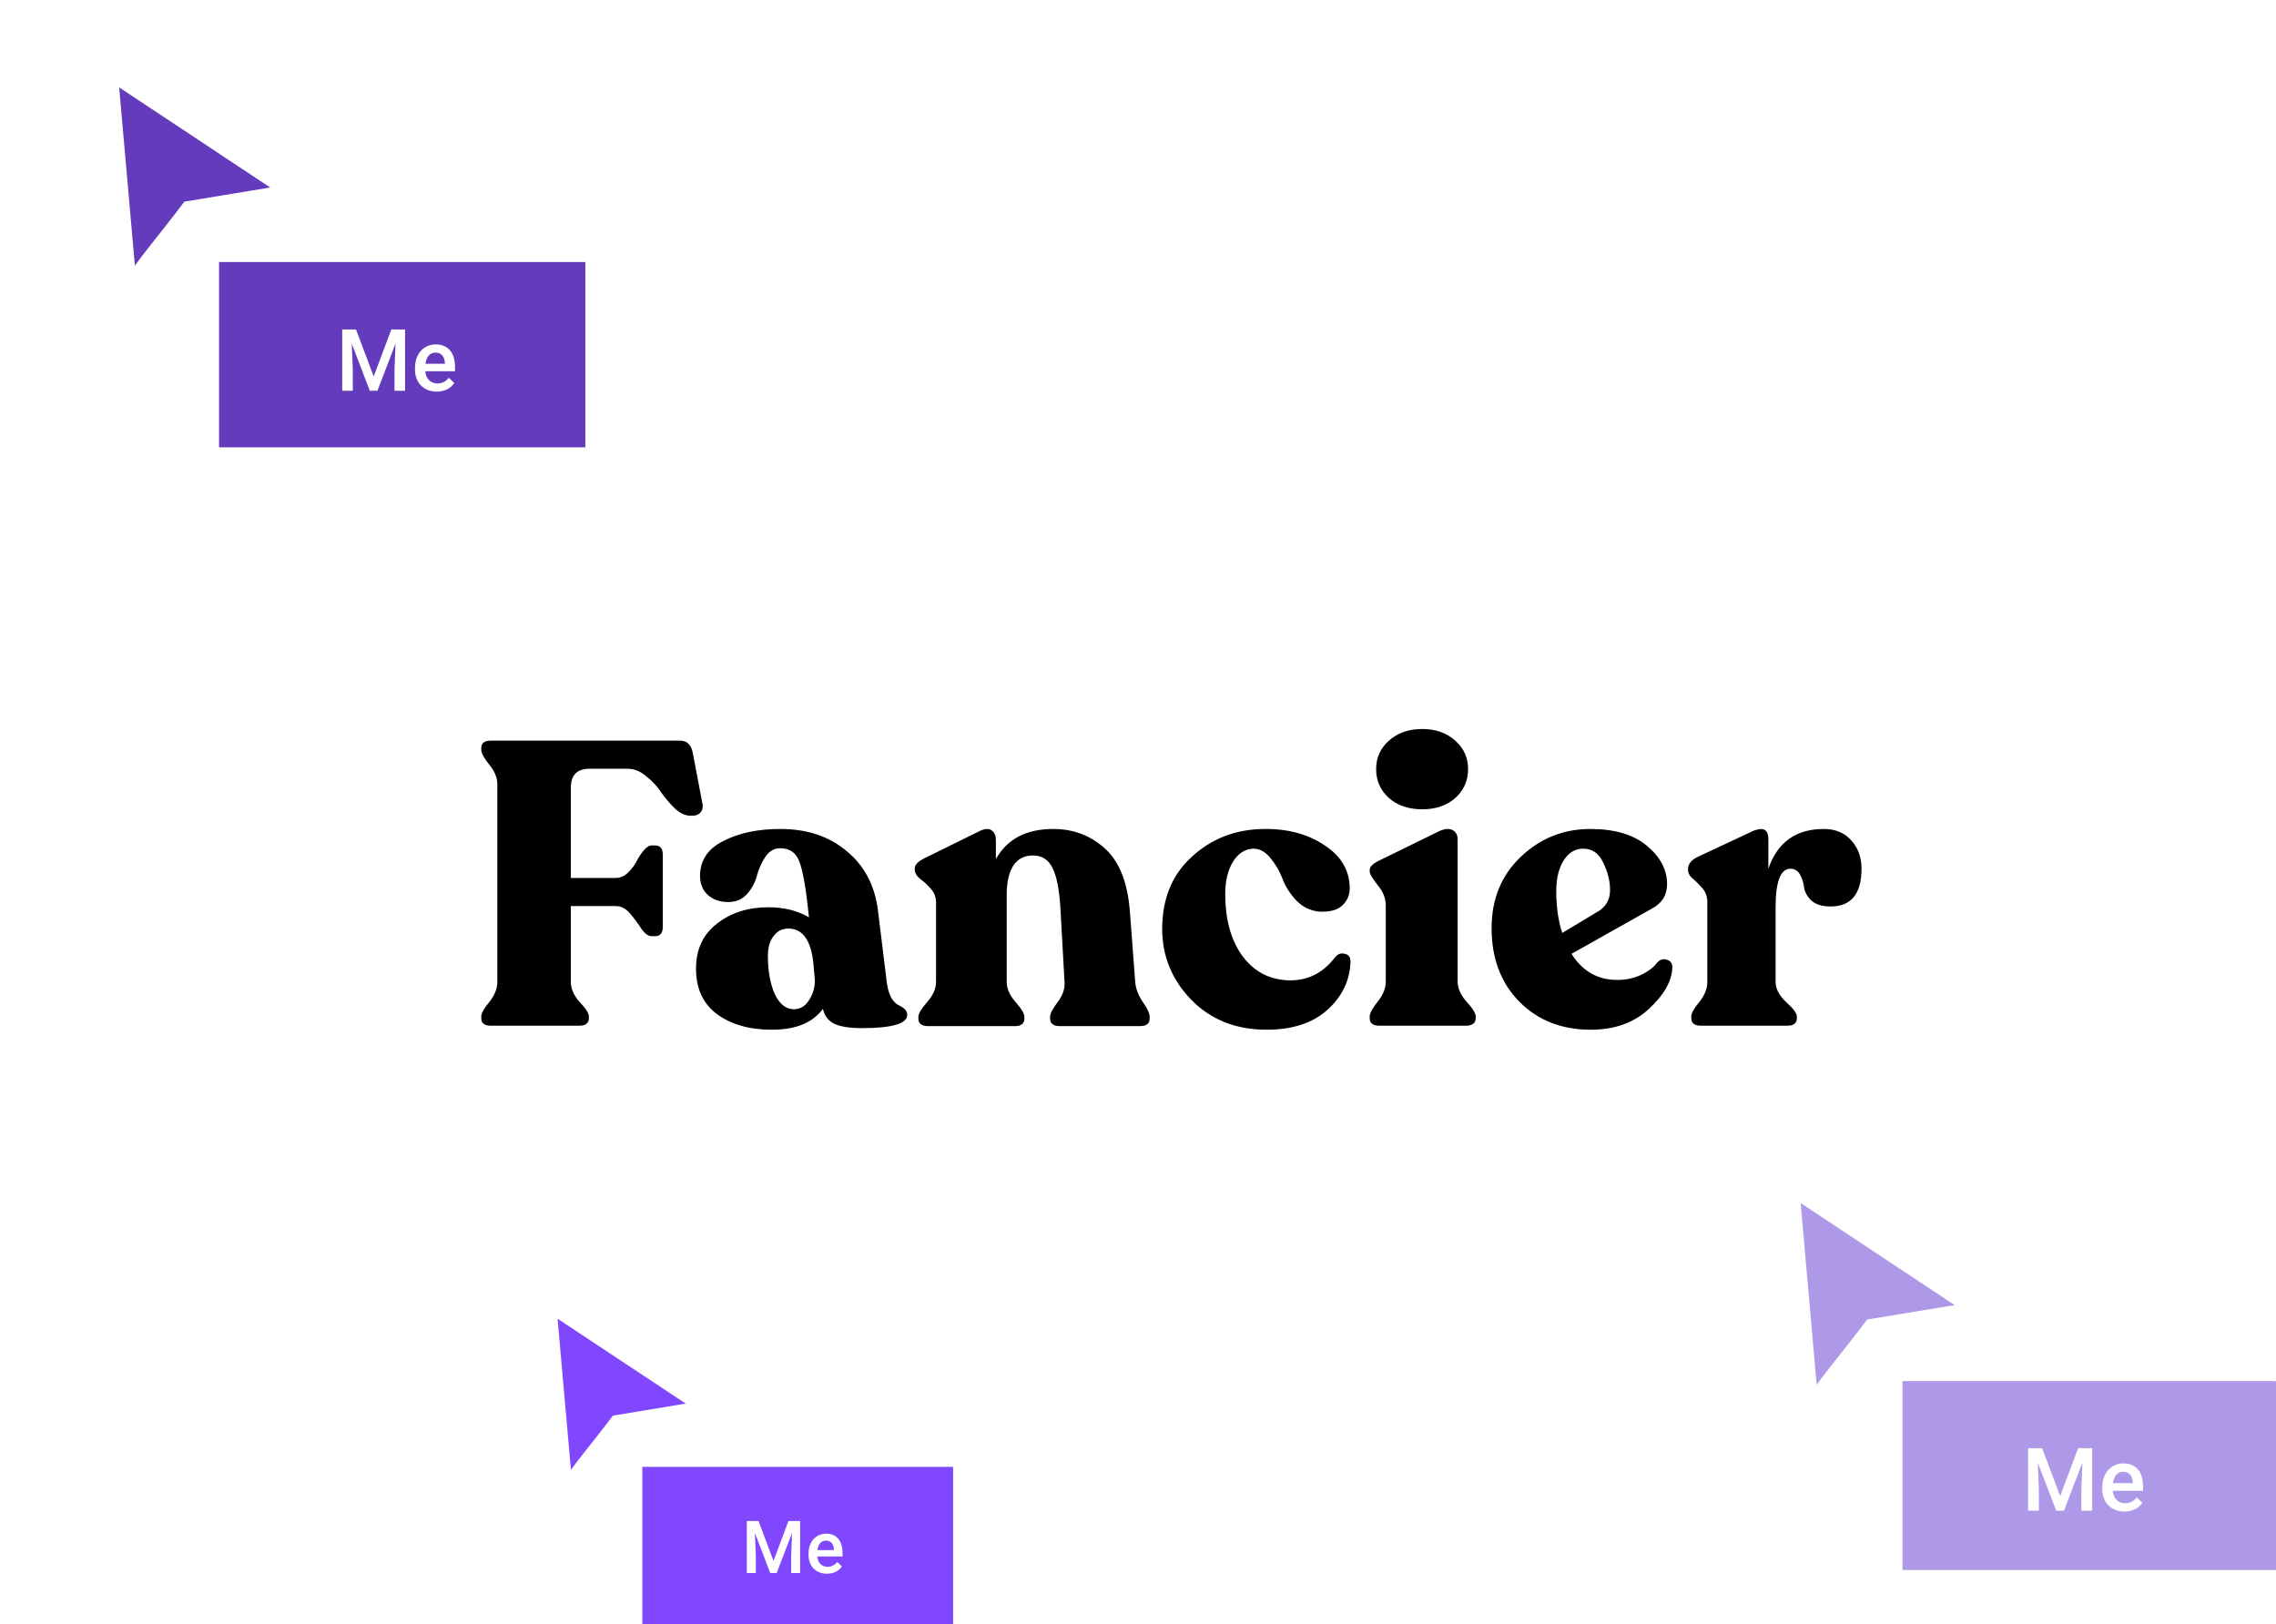 <svg width="426" height="304" viewBox="0 0 426 304" fill="none" xmlns="http://www.w3.org/2000/svg">
<g filter="url(#filter0_d)">
<path d="M101.986 243.783L104.857 276.32C106.101 273.995 110.115 269.345 113.828 264.408L129.268 261.862L101.986 243.783Z" fill="#8047FF"/>
<path d="M101.986 243.783L104.857 276.32C106.101 273.995 110.115 269.345 113.828 264.408L129.268 261.862L101.986 243.783Z" stroke="white" stroke-width="1.711"/>
</g>
<rect x="120.226" y="274.576" width="58.164" height="29.424" fill="#8047FF"/>
<path d="M141.972 284.719L144.779 292.176L147.579 284.719H149.764V294.448H148.08V291.241L148.247 286.951L145.374 294.448H144.164L141.297 286.957L141.464 291.241V294.448H139.78V284.719H141.972ZM154.796 294.582C153.767 294.582 152.932 294.259 152.29 293.613C151.653 292.963 151.334 292.098 151.334 291.02V290.82C151.334 290.098 151.473 289.454 151.749 288.888C152.029 288.318 152.421 287.875 152.925 287.559C153.428 287.242 153.99 287.084 154.609 287.084C155.593 287.084 156.353 287.398 156.888 288.026C157.427 288.655 157.696 289.543 157.696 290.693V291.348H152.972C153.021 291.945 153.219 292.417 153.566 292.764C153.918 293.112 154.359 293.285 154.89 293.285C155.634 293.285 156.239 292.985 156.707 292.383L157.583 293.219C157.293 293.651 156.905 293.987 156.42 294.228C155.939 294.464 155.397 294.582 154.796 294.582ZM154.602 288.387C154.157 288.387 153.796 288.543 153.52 288.855C153.248 289.167 153.074 289.601 152.998 290.158H156.092V290.038C156.057 289.494 155.912 289.084 155.658 288.808C155.404 288.528 155.052 288.387 154.602 288.387Z" fill="white"/>
<g filter="url(#filter1_d)">
<path d="M19.501 12.75L22.884 51.103C24.352 48.362 29.082 42.881 33.46 37.061L51.659 34.06L19.501 12.75Z" fill="#653BBE"/>
<path d="M19.501 12.75L22.884 51.103C24.352 48.362 29.082 42.881 33.46 37.061L51.659 34.06L19.501 12.75Z" stroke="white" stroke-width="2.016"/>
</g>
<rect x="41" y="49.047" width="68.56" height="34.683" fill="#653BBE"/>
<path d="M66.635 61.679L69.943 70.469L73.243 61.679H75.819V73.147H73.834V69.367L74.031 64.31L70.644 73.147H69.218L65.839 64.317L66.036 69.367V73.147H64.051V61.679H66.635ZM81.75 73.305C80.537 73.305 79.553 72.924 78.796 72.163C78.046 71.396 77.67 70.377 77.67 69.107V68.87C77.67 68.02 77.833 67.261 78.158 66.594C78.489 65.922 78.951 65.399 79.545 65.026C80.138 64.654 80.8 64.467 81.53 64.467C82.69 64.467 83.586 64.837 84.216 65.578C84.851 66.318 85.169 67.366 85.169 68.721V69.493H79.6C79.658 70.196 79.891 70.753 80.301 71.162C80.716 71.572 81.236 71.777 81.861 71.777C82.737 71.777 83.452 71.422 84.003 70.713L85.035 71.698C84.694 72.207 84.237 72.604 83.664 72.888C83.097 73.166 82.459 73.305 81.75 73.305ZM81.522 66.003C80.997 66.003 80.571 66.187 80.246 66.555C79.925 66.922 79.721 67.434 79.631 68.091H83.278V67.949C83.236 67.308 83.066 66.825 82.766 66.499C82.467 66.169 82.052 66.003 81.522 66.003Z" fill="white"/>
<g filter="url(#filter2_d)">
<path d="M334.171 221.515L337.621 260.62C339.117 257.825 343.94 252.236 348.403 246.303L366.96 243.243L334.171 221.515Z" fill="#AE99E9"/>
<path d="M334.171 221.515L337.621 260.62C339.117 257.825 343.94 252.236 348.403 246.303L366.96 243.243L334.171 221.515Z" stroke="white" stroke-width="2.056"/>
</g>
<rect x="356.092" y="258.523" width="69.905" height="35.364" fill="#AE99E9"/>
<path d="M382.228 271.089L385.601 280.052L388.966 271.089H391.592V282.783H389.568V278.928L389.769 273.772L386.315 282.783H384.862L381.416 273.78L381.617 278.928V282.783H379.593V271.089H382.228ZM397.64 282.943C396.403 282.943 395.399 282.555 394.628 281.779C393.862 280.997 393.479 279.958 393.479 278.663V278.422C393.479 277.554 393.645 276.781 393.977 276.101C394.315 275.415 394.786 274.883 395.391 274.502C395.996 274.122 396.671 273.932 397.415 273.932C398.598 273.932 399.511 274.31 400.153 275.065C400.801 275.82 401.125 276.888 401.125 278.269V279.056H395.447C395.506 279.774 395.744 280.341 396.162 280.759C396.585 281.176 397.115 281.385 397.752 281.385C398.646 281.385 399.374 281.024 399.937 280.301L400.989 281.305C400.641 281.824 400.175 282.229 399.591 282.518C399.013 282.801 398.362 282.943 397.64 282.943ZM397.407 275.498C396.871 275.498 396.438 275.686 396.106 276.061C395.779 276.435 395.57 276.957 395.479 277.627H399.198V277.482C399.155 276.829 398.981 276.336 398.676 276.004C398.37 275.667 397.947 275.498 397.407 275.498Z" fill="white"/>
<path d="M91.885 192C90.683 192 90.081 191.524 90.081 190.572V190.271C90.081 189.67 90.582 188.768 91.585 187.566C92.587 186.313 93.088 185.061 93.088 183.808V146.832C93.088 145.579 92.587 144.352 91.585 143.149C90.582 141.896 90.081 140.97 90.081 140.368V140.068C90.081 139.116 90.658 138.64 91.81 138.64H127.133C127.935 138.64 128.511 138.84 128.862 139.241C129.262 139.592 129.538 140.193 129.688 141.045L131.492 150.514C131.592 151.166 131.467 151.692 131.116 152.093C130.765 152.493 130.264 152.694 129.613 152.694H129.237C128.285 152.694 127.308 152.243 126.306 151.341C125.354 150.389 124.502 149.387 123.751 148.335C123.049 147.232 122.123 146.23 120.97 145.329C119.868 144.377 118.716 143.901 117.513 143.901H110.298C107.993 143.901 106.841 145.103 106.841 147.508V164.343H115.258C116.06 164.343 116.787 164.042 117.438 163.441C118.139 162.79 118.69 162.088 119.091 161.337C119.492 160.535 119.943 159.834 120.444 159.232C120.995 158.581 121.496 158.255 121.947 158.255H122.624C123.576 158.255 124.052 158.831 124.052 159.984V173.512C124.052 174.664 123.576 175.24 122.624 175.24H121.947C121.346 175.24 120.72 174.789 120.068 173.888C119.467 172.936 118.766 171.984 117.964 171.032C117.162 170.08 116.26 169.604 115.258 169.604H106.841V183.808C106.841 185.061 107.392 186.313 108.494 187.566C109.647 188.768 110.223 189.67 110.223 190.271V190.572C110.223 191.524 109.622 192 108.419 192H91.885ZM165.972 183.808C166.122 185.011 166.398 185.988 166.798 186.739C167.249 187.441 167.675 187.892 168.076 188.092C168.527 188.292 168.928 188.543 169.279 188.843C169.629 189.144 169.805 189.52 169.805 189.971C169.805 191.624 166.974 192.451 161.312 192.451C159.007 192.451 157.279 192.175 156.126 191.624C155.024 191.073 154.323 190.146 154.022 188.843C152.118 191.449 148.937 192.752 144.477 192.752C140.269 192.752 136.837 191.775 134.181 189.82C131.576 187.866 130.273 185.036 130.273 181.328C130.273 177.72 131.576 174.915 134.181 172.911C136.786 170.856 139.993 169.829 143.801 169.829C146.757 169.829 149.287 170.455 151.392 171.708V171.483C150.891 166.522 150.314 163.165 149.663 161.412C149.062 159.658 147.859 158.781 146.056 158.781C144.903 158.781 143.976 159.307 143.275 160.36C142.573 161.412 142.047 162.564 141.697 163.817C141.396 165.069 140.795 166.222 139.893 167.274C138.991 168.326 137.789 168.852 136.285 168.852C134.732 168.852 133.455 168.401 132.453 167.499C131.501 166.598 131.025 165.42 131.025 163.967C131.025 161.061 132.478 158.882 135.384 157.429C138.29 155.925 141.847 155.174 146.056 155.174C151.066 155.174 155.2 156.552 158.456 159.307C161.763 162.013 163.717 165.696 164.318 170.355L165.972 183.808ZM148.611 188.919C149.763 188.919 150.69 188.367 151.392 187.265C152.143 186.163 152.519 184.91 152.519 183.507L152.218 180.05C151.717 175.892 150.164 173.812 147.559 173.812C146.406 173.812 145.479 174.288 144.778 175.24C144.077 176.142 143.726 177.37 143.726 178.923C143.726 181.729 144.152 184.109 145.003 186.063C145.905 187.967 147.108 188.919 148.611 188.919ZM212.476 183.808C212.577 185.061 213.053 186.313 213.904 187.566C214.756 188.768 215.182 189.695 215.182 190.347V190.647C215.182 191.599 214.581 192.075 213.378 192.075H198.347C197.145 192.075 196.544 191.599 196.544 190.647V190.347C196.544 189.745 197.02 188.818 197.972 187.566C198.923 186.313 199.349 185.061 199.249 183.808L198.498 170.355C198.297 166.648 197.796 164.017 196.994 162.464C196.243 160.911 195.015 160.134 193.312 160.134C191.709 160.134 190.481 160.785 189.629 162.088C188.828 163.391 188.427 165.17 188.427 167.424V183.808C188.427 185.061 188.978 186.313 190.08 187.566C191.182 188.818 191.734 189.745 191.734 190.347V190.647C191.734 191.599 191.132 192.075 189.93 192.075H173.696C172.494 192.075 171.893 191.599 171.893 190.647V190.347C171.893 189.745 172.444 188.818 173.546 187.566C174.648 186.313 175.199 185.061 175.199 183.808V169.002C175.199 167.95 174.874 167.073 174.222 166.372C173.571 165.62 172.895 164.994 172.193 164.493C171.542 163.942 171.216 163.366 171.216 162.765V162.539C171.216 161.888 171.817 161.261 173.02 160.66L183.542 155.475C184.494 155.074 185.195 155.074 185.646 155.475C186.147 155.825 186.398 156.426 186.398 157.278V160.811C188.502 157.053 192.084 155.174 197.145 155.174C200.903 155.174 204.134 156.401 206.84 158.857C209.545 161.312 211.099 165.295 211.499 170.806L212.476 183.808ZM237.068 192.752C231.356 192.752 226.672 190.898 223.014 187.19C219.357 183.432 217.528 178.998 217.528 173.888C217.528 168.226 219.382 163.717 223.089 160.36C226.797 156.953 231.306 155.224 236.617 155.174C241.076 155.124 244.859 156.151 247.966 158.255C251.072 160.31 252.625 162.99 252.625 166.297C252.625 167.549 252.174 168.602 251.272 169.453C250.421 170.305 249.043 170.706 247.139 170.656C245.435 170.556 243.957 169.879 242.705 168.627C241.502 167.374 240.625 166.021 240.074 164.568C239.523 163.115 238.772 161.813 237.82 160.66C236.868 159.458 235.79 158.857 234.588 158.857C233.035 158.907 231.757 159.733 230.755 161.337C229.803 162.94 229.327 164.919 229.327 167.274C229.327 172.184 230.429 176.117 232.634 179.073C234.889 182.029 237.87 183.507 241.577 183.507C244.934 183.507 247.715 182.054 249.92 179.148C250.421 178.547 251.022 178.347 251.723 178.547C252.425 178.698 252.776 179.173 252.776 179.975C252.675 183.482 251.247 186.489 248.492 188.994C245.736 191.499 241.928 192.752 237.068 192.752ZM266.214 151.491C263.659 151.491 261.58 150.79 259.976 149.387C258.373 147.934 257.571 146.13 257.571 143.976C257.571 141.821 258.373 140.043 259.976 138.64C261.58 137.187 263.659 136.46 266.214 136.46C268.719 136.46 270.774 137.187 272.377 138.64C273.98 140.043 274.782 141.821 274.782 143.976C274.782 146.13 273.98 147.934 272.377 149.387C270.774 150.79 268.719 151.491 266.214 151.491ZM258.173 192C256.97 192 256.369 191.524 256.369 190.572V190.271C256.369 189.67 256.87 188.743 257.872 187.491C258.874 186.238 259.375 184.986 259.375 183.733V169.453C259.375 168.151 258.874 166.898 257.872 165.696C256.87 164.443 256.369 163.591 256.369 163.14V162.84C256.369 162.238 256.945 161.662 258.098 161.111L269.446 155.55C270.498 155.099 271.325 155.049 271.926 155.399C272.527 155.75 272.828 156.326 272.828 157.128V183.733C272.828 184.986 273.379 186.238 274.481 187.491C275.634 188.743 276.21 189.67 276.21 190.271V190.572C276.21 191.524 275.584 192 274.331 192H258.173ZM310.223 180.125C310.774 179.574 311.375 179.424 312.027 179.675C312.728 179.875 313.054 180.376 313.004 181.178C312.904 183.683 311.451 186.238 308.645 188.843C305.839 191.449 302.206 192.752 297.747 192.752C292.286 192.752 287.827 190.998 284.37 187.491C280.912 183.983 279.184 179.399 279.184 173.737C279.184 168.326 280.988 163.892 284.595 160.435C288.253 156.928 292.612 155.174 297.672 155.174C302.231 155.174 305.764 156.226 308.269 158.33C310.774 160.435 312.027 162.815 312.027 165.47C312.027 167.575 311.05 169.128 309.096 170.13L294.14 178.547C296.194 181.804 299.05 183.432 302.707 183.432C304.261 183.432 305.714 183.132 307.066 182.53C308.469 181.879 309.522 181.077 310.223 180.125ZM296.319 158.857C294.816 158.857 293.589 159.608 292.637 161.111C291.735 162.614 291.284 164.493 291.284 166.748C291.284 169.754 291.66 172.384 292.411 174.639L299.401 170.43C300.703 169.529 301.355 168.251 301.355 166.598C301.355 164.944 300.929 163.241 300.077 161.487C299.275 159.733 298.023 158.857 296.319 158.857ZM341.357 155.174C343.511 155.174 345.215 155.875 346.467 157.278C347.77 158.681 348.421 160.46 348.421 162.614C348.421 167.324 346.492 169.679 342.634 169.679C341.081 169.679 339.904 169.328 339.102 168.627C338.3 167.875 337.824 167.048 337.674 166.147C337.574 165.245 337.323 164.443 336.922 163.742C336.522 162.99 335.92 162.614 335.119 162.614C333.265 162.614 332.338 165.019 332.338 169.829V183.808C332.338 185.061 332.989 186.313 334.292 187.566C335.645 188.768 336.321 189.67 336.321 190.271V190.572C336.321 191.524 335.72 192 334.518 192H318.359C317.157 192 316.555 191.524 316.555 190.572V190.271C316.555 189.67 317.056 188.768 318.059 187.566C319.061 186.313 319.562 185.061 319.562 183.808V168.852C319.562 167.85 319.261 166.998 318.66 166.297C318.059 165.595 317.457 164.994 316.856 164.493C316.255 163.992 315.954 163.441 315.954 162.84V162.614C315.954 161.763 316.53 161.036 317.683 160.435L328.28 155.475C329.282 155.124 329.983 155.099 330.384 155.399C330.785 155.7 330.985 156.276 330.985 157.128V162.614C332.689 157.654 336.146 155.174 341.357 155.174Z" fill="black"/>
<defs>
<filter id="filter0_d" x="85.561" y="233.193" width="60.236" height="62.007" filterUnits="userSpaceOnUse" color-interpolation-filters="sRGB">
<feFlood flood-opacity="0" result="BackgroundImageFix"/>
<feColorMatrix in="SourceAlpha" type="matrix" values="0 0 0 0 0 0 0 0 0 0 0 0 0 0 0 0 0 0 127 0"/>
<feOffset dx="1.369" dy="1.369"/>
<feGaussianBlur stdDeviation="5.132"/>
<feColorMatrix type="matrix" values="0 0 0 0 0.246 0 0 0 0 0.246 0 0 0 0 0.246 0 0 0 0.25 0"/>
<feBlend mode="normal" in2="BackgroundImageFix" result="effect1_dropShadow"/>
<feBlend mode="normal" in="SourceGraphic" in2="effect1_dropShadow" result="shape"/>
</filter>
<filter id="filter1_d" x="0.14" y="0.267" width="71.002" height="73.089" filterUnits="userSpaceOnUse" color-interpolation-filters="sRGB">
<feFlood flood-opacity="0" result="BackgroundImageFix"/>
<feColorMatrix in="SourceAlpha" type="matrix" values="0 0 0 0 0 0 0 0 0 0 0 0 0 0 0 0 0 0 127 0"/>
<feOffset dx="1.613" dy="1.613"/>
<feGaussianBlur stdDeviation="6.049"/>
<feColorMatrix type="matrix" values="0 0 0 0 0.246 0 0 0 0 0.246 0 0 0 0 0.246 0 0 0 0.25 0"/>
<feBlend mode="normal" in2="BackgroundImageFix" result="effect1_dropShadow"/>
<feBlend mode="normal" in="SourceGraphic" in2="effect1_dropShadow" result="shape"/>
</filter>
<filter id="filter2_d" x="314.43" y="208.787" width="72.394" height="74.522" filterUnits="userSpaceOnUse" color-interpolation-filters="sRGB">
<feFlood flood-opacity="0" result="BackgroundImageFix"/>
<feColorMatrix in="SourceAlpha" type="matrix" values="0 0 0 0 0 0 0 0 0 0 0 0 0 0 0 0 0 0 127 0"/>
<feOffset dx="1.645" dy="1.645"/>
<feGaussianBlur stdDeviation="6.168"/>
<feColorMatrix type="matrix" values="0 0 0 0 0.246 0 0 0 0 0.246 0 0 0 0 0.246 0 0 0 0.25 0"/>
<feBlend mode="normal" in2="BackgroundImageFix" result="effect1_dropShadow"/>
<feBlend mode="normal" in="SourceGraphic" in2="effect1_dropShadow" result="shape"/>
</filter>
</defs>
</svg>
